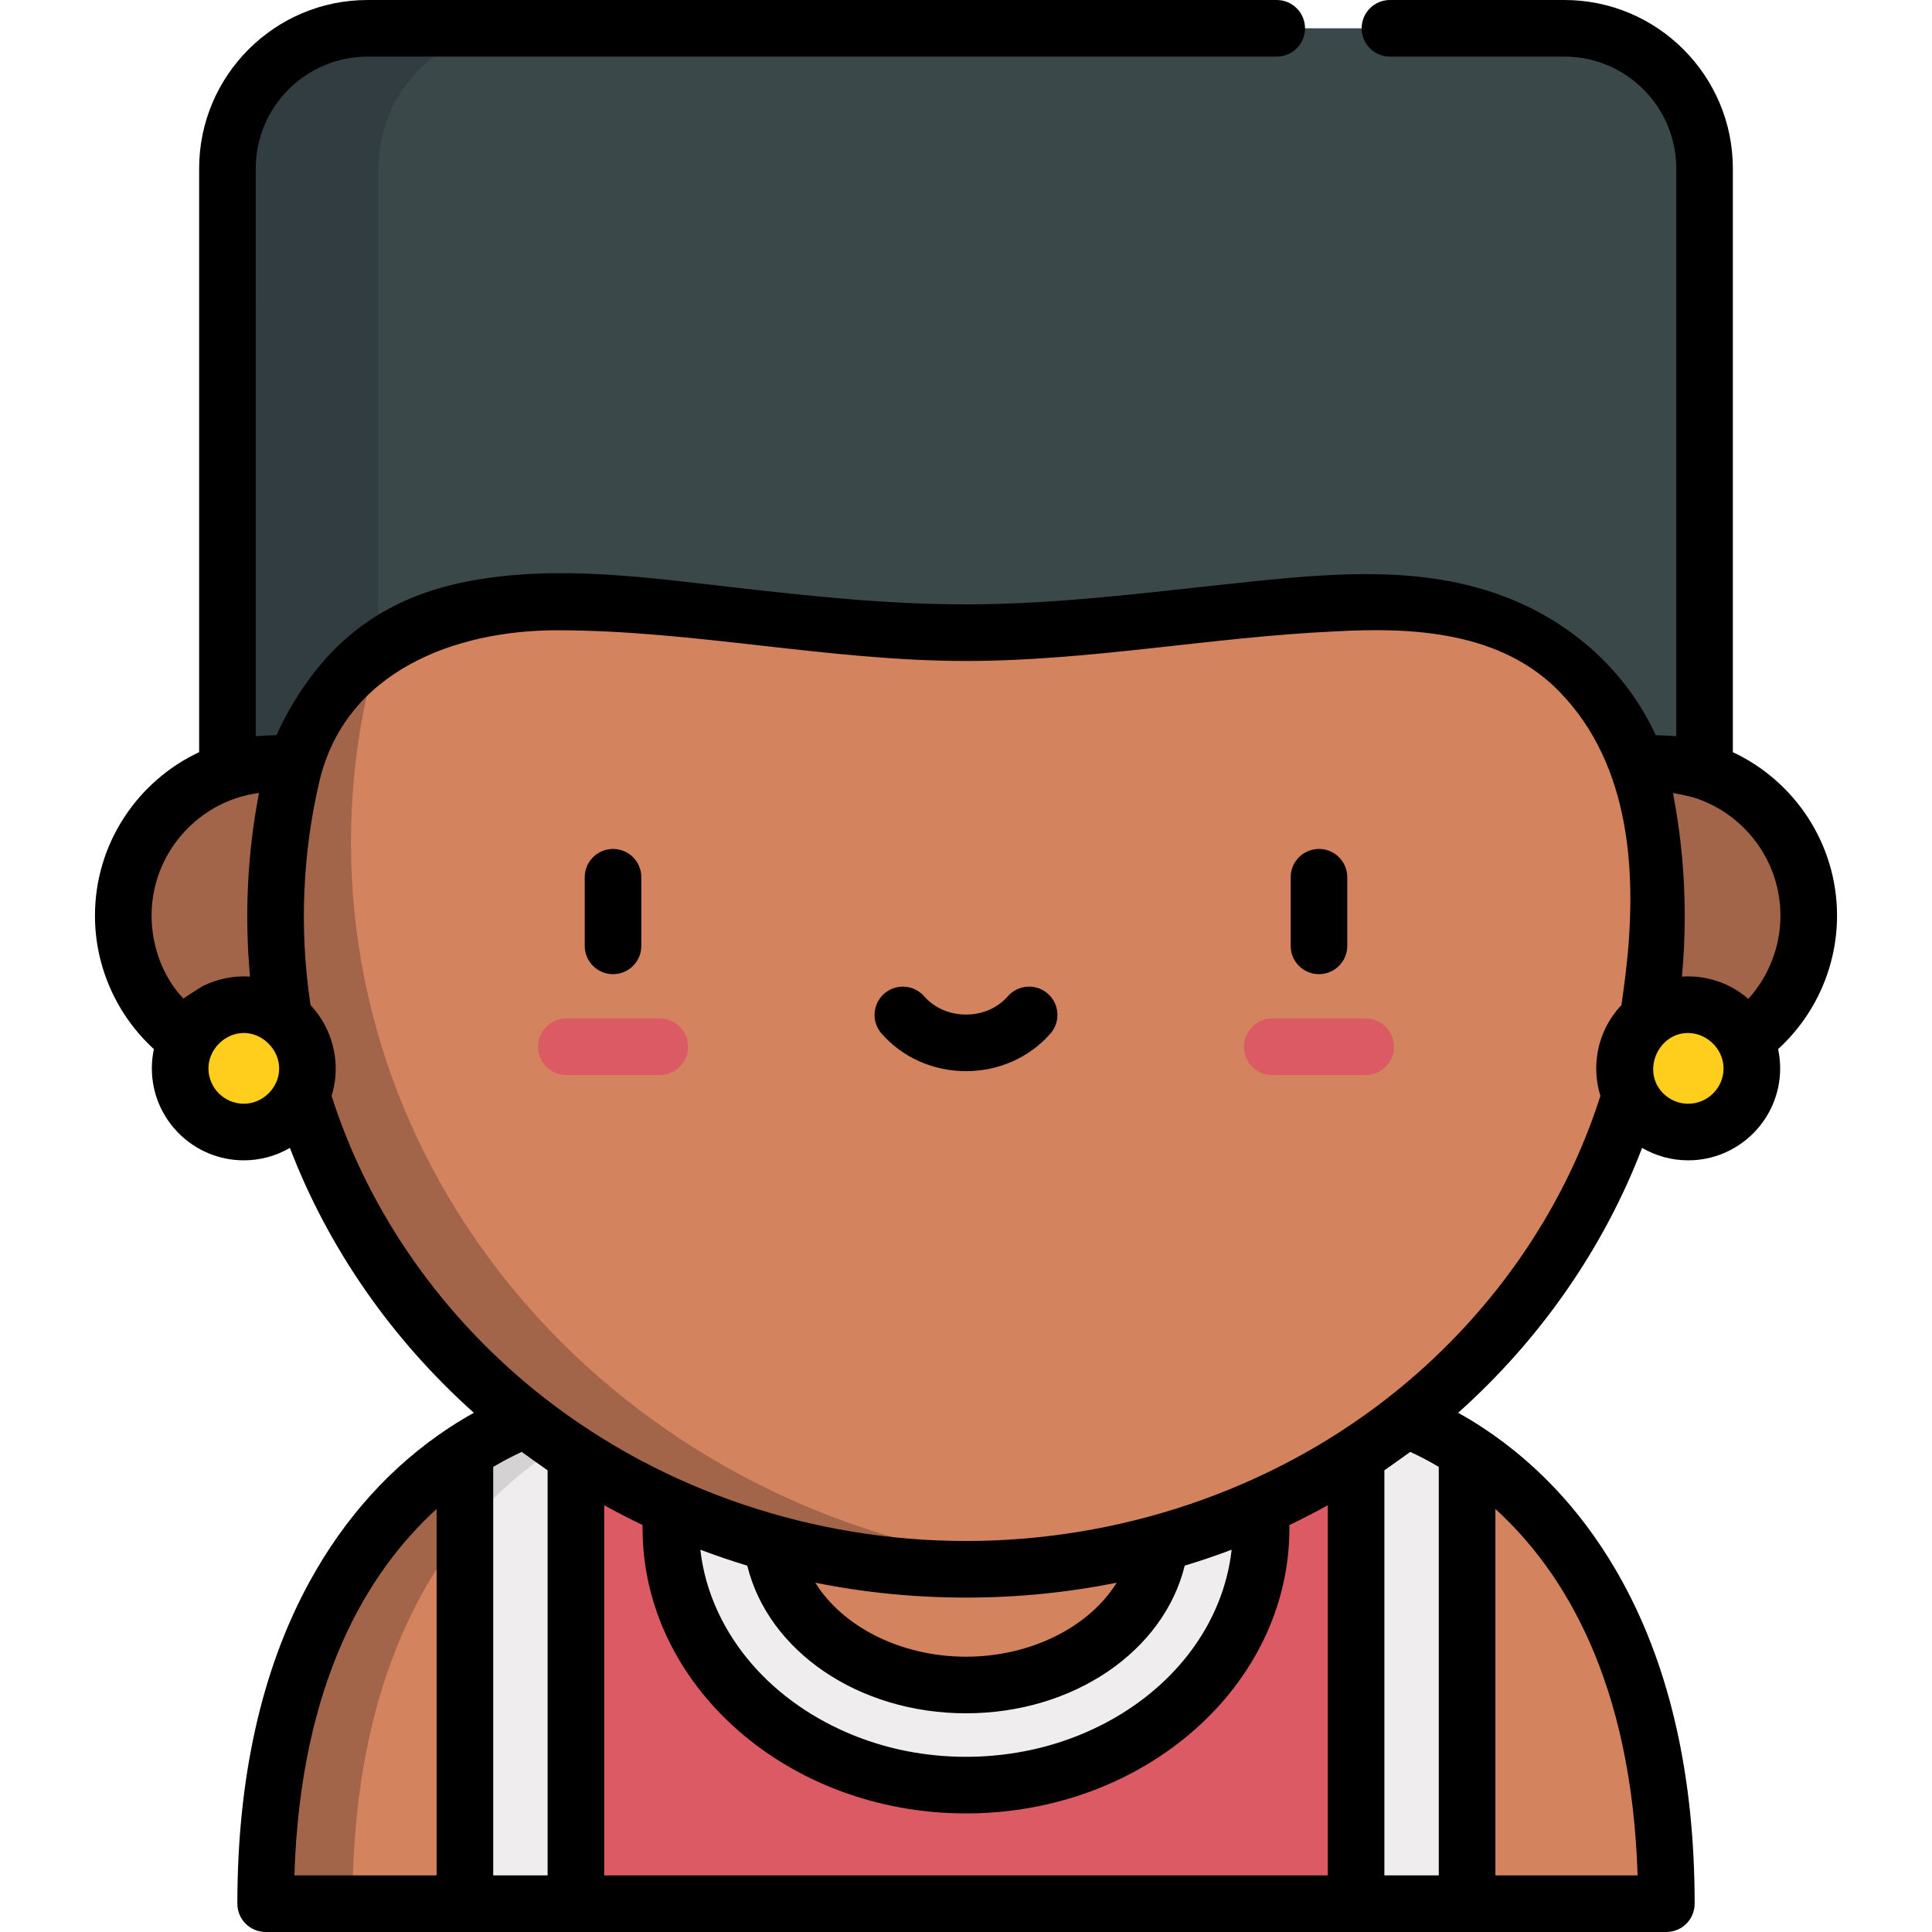 <?xml version="1.0" encoding="iso-8859-1"?>
<!-- Generator: Adobe Illustrator 19.0.0, SVG Export Plug-In . SVG Version: 6.00 Build 0)  -->
<svg version="1.1" id="Layer_1" xmlns="http://www.w3.org/2000/svg" xmlns:xlink="http://www.w3.org/1999/xlink" x="0px" y="0px"
	 viewBox="0 0 512 512" style="enable-background:new 0 0 512 512;" xml:space="preserve">
<g>
	<g>
		<path style="fill:#DC5A64;" d="M359.375,374.375h-33.551c5.353,9.212,8.389,19.609,8.389,30.619
			c0,37.542-35.086,68.084-78.213,68.084s-78.213-30.543-78.213-68.084c0-11.009,3.036-21.407,8.389-30.619h-33.55l-14.709,65.063
			l14.709,65.063h206.749l14.709-65.063L359.375,374.375z"/>
		<path style="fill:#D4835F;" d="M123.208,384.592c-21.936,14.434-52.805,47.598-52.805,119.908h52.805l14.709-65.063
			L123.208,384.592z"/>
		<path style="fill:#D4835F;" d="M388.793,384.592l-14.709,54.845l14.709,65.063h52.805
			C441.598,432.191,410.729,399.027,388.793,384.592z"/>
		<path style="fill:#EFEDEE;" d="M388.793,384.592V504.5h-29.418V374.375h7.962C367.338,374.375,376.702,376.64,388.793,384.592z"/>
		<path style="fill:#A36549;" d="M93.403,504.5c0-53.005,16.587-84.975,34.084-103.953l-4.279-15.955
			c-6.169,4.06-13.046,9.601-19.743,17.078c-2.604,2.908-5.182,6.108-7.68,9.628c-1.071,1.508-2.127,3.076-3.164,4.704
			c-0.692,1.085-1.375,2.198-2.049,3.338c-7.413,12.54-13.677,28.423-17.175,48.48c-1.272,7.293-2.178,15.139-2.641,23.576
			c-0.231,4.218-0.352,8.584-0.352,13.104H93.403z"/>
		<path style="fill:#EFEDEE;" d="M152.626,374.375V504.5h-29.418V384.592c12.091-7.953,21.455-10.218,21.455-10.218H152.626z"/>
		<path style="fill:#D4D2D3;" d="M123.208,384.592v20.892c7.694-9.444,15.825-16.17,23-20.892c2.248-1.479,4.401-2.759,6.418-3.867
			v-6.351h-7.962C144.663,374.374,135.299,376.64,123.208,384.592z"/>
		<path style="fill:#D4835F;" d="M193.187,403.816c0,27.847,28.178,50.502,62.813,50.502c34.635,0,62.813-22.655,62.813-50.502
			c0-14.715-7.872-27.977-20.404-37.216h-84.818C201.06,375.838,193.187,389.1,193.187,403.816z"/>
		<g>
			<path style="fill:#EFEDEE;" d="M256,473.077c-43.127,0-78.213-30.543-78.213-68.084s35.086-68.084,78.213-68.084
				s78.213,30.543,78.213,68.084S299.127,473.077,256,473.077z M256,363.444c-28.495,0-51.678,18.639-51.678,41.549
				c0,22.91,23.183,41.549,51.678,41.549c28.495,0,51.678-18.639,51.678-41.549C307.678,382.083,284.496,363.444,256,363.444z"/>
		</g>
		<path style="fill:#3A484A;" d="M451.724,214.908V44.641c0-20.513-16.629-37.141-37.141-37.141H97.418
			c-20.513,0-37.141,16.629-37.141,37.141v170.267H451.724z"/>
		<path style="fill:#313D40;" d="M137.418,7.5h-40c-20.513,0-37.141,16.629-37.141,37.142v170.267h40V44.642
			C100.277,24.129,116.905,7.5,137.418,7.5z"/>
		<circle style="fill:#A36549;" cx="438.987" cy="242.677" r="40.349"/>
		<path style="fill:#D4835F;" d="M256,167.664c-82.696,0-150.03-33.339-178.018,34.976c-3.242,12.895-4.969,26.346-4.969,40.179
			c0,95.578,81.926,173.06,182.986,173.06s182.986-77.482,182.986-173.06c0-13.834-1.727-27.284-4.969-40.179
			C406.03,134.325,338.696,167.664,256,167.664z"/>
		<path style="fill:#A36549;" d="M93.014,223.274c0-15.396,1.922-30.365,5.53-44.717c1.128-2.752,2.319-5.339,3.561-7.802
			c-9.795,6.624-17.925,16.759-24.122,31.886c-0.007,0.027-0.012,0.054-0.019,0.081c-1.428-0.252-3.056-0.393-4.95-0.393
			c-22.284,0-40.349,18.065-40.349,40.349c0,22.284,18.065,40.349,40.349,40.349c1.862,0,3.466-0.137,4.877-0.381
			C96.912,359.024,169.432,415.88,256,415.88c6.672,0,13.257-0.347,19.743-1.005C173.099,404.967,93.014,322.966,93.014,223.274z"/>
		<circle style="fill:#FFCE1C;" cx="64.615" cy="283.125" r="16.874"/>
		<circle style="fill:#FFCE1C;" cx="447.386" cy="283.125" r="16.874"/>
		<g id="XMLID_932_">
			<path style="fill:#DC5A64;" d="M174.846,284.898h-24.772c-4.142,0-7.5-3.358-7.5-7.5s3.358-7.5,7.5-7.5h24.772
				c4.142,0,7.5,3.358,7.5,7.5S178.988,284.898,174.846,284.898z"/>
		</g>
		<g id="XMLID_930_">
			<path style="fill:#DC5A64;" d="M361.927,284.898h-24.772c-4.142,0-7.5-3.358-7.5-7.5s3.358-7.5,7.5-7.5h24.772
				c4.142,0,7.5,3.358,7.5,7.5S366.069,284.898,361.927,284.898z"/>
		</g>
	</g>
	<g>
		<path d="M162.459,258.165c4.142,0,7.5-3.358,7.5-7.5v-18.188c0-4.142-3.358-7.5-7.5-7.5s-7.5,3.358-7.5,7.5v18.188
			C154.959,254.807,158.317,258.165,162.459,258.165z"/>
		<path d="M349.541,258.165c4.142,0,7.5-3.358,7.5-7.5v-18.188c0-4.142-3.358-7.5-7.5-7.5s-7.5,3.358-7.5,7.5v18.188
			C342.041,254.807,345.398,258.165,349.541,258.165z"/>
		<path d="M277.667,263.322c-3.118-2.727-7.857-2.409-10.583,0.71c-2.688,3.075-6.728,4.838-11.084,4.838s-8.396-1.763-11.083-4.838
			c-2.727-3.119-7.464-3.436-10.583-0.711c-3.119,2.726-3.437,7.464-0.711,10.583c5.536,6.333,13.692,9.966,22.377,9.966
			c8.685,0,16.841-3.632,22.377-9.966C281.103,270.787,280.785,266.048,277.667,263.322z"/>
		<path d="M459.224,199.333V44.642C459.224,20.026,439.198,0,414.582,0h-46.235c-4.142,0-7.5,3.358-7.5,7.5s3.358,7.5,7.5,7.5
			h46.235c16.344,0,29.642,13.297,29.642,29.642v150.473c-0.04-0.004-0.08-0.005-0.119-0.009c-0.797-0.085-4.417-0.277-5.321-0.277
			c-0.201-0.43-0.746-1.548-0.814-1.687c-8.188-16.668-22.863-29.109-40.386-35.455c-20.307-7.354-41.775-5.967-62.885-3.874
			c-26.192,2.611-52.323,6.353-78.698,6.353c-21.497,0-41.698-2.271-61.233-4.466c-0.084-0.01-0.166-0.019-0.25-0.028
			c-22.841-2.605-46.327-5.961-69.193-1.854c-21.413,3.809-39.165,14.561-51.289,39.318c-0.1,0.204-0.698,1.695-0.818,1.695
			c-0.036,0-3.622,0.088-5.32,0.276c-0.04,0.004-0.081,0.005-0.121,0.01V44.642C67.775,28.297,81.073,15,97.417,15h240.93
			c4.142,0,7.5-3.358,7.5-7.5s-3.358-7.5-7.5-7.5H97.417C72.801,0,52.775,20.026,52.775,44.642v154.691
			c-16.294,7.639-27.61,24.191-27.61,43.344c0,13.491,5.752,26.332,15.616,35.344c-0.352,1.647-0.542,3.353-0.542,5.104
			c0,13.44,10.935,24.375,24.375,24.375c4.448,0,8.619-1.204,12.213-3.294c10.164,26.55,26.992,50.76,48.755,70.199
			c-2.055,1.14-4.225,2.428-6.499,3.923c-15.253,10.038-27.731,23.804-37.085,40.917c-12.671,23.18-19.096,51.864-19.096,85.254
			c0,4.142,3.358,7.5,7.5,7.5h371.196c4.142,0,7.5-3.358,7.5-7.5c0-33.391-6.425-62.075-19.096-85.254
			c-9.354-17.112-21.83-30.877-37.088-40.919c-2.271-1.493-4.441-2.782-6.496-3.922c21.763-19.439,38.592-43.648,48.755-70.198
			c3.594,2.09,7.763,3.293,12.212,3.293c13.44,0,24.375-10.935,24.375-24.375c0-1.75-0.189-3.457-0.542-5.104
			c9.865-9.012,15.617-21.853,15.617-35.344C486.835,223.523,475.518,206.971,459.224,199.333z M62.642,211.509
			c1.954-0.652,3.955-1.094,5.995-1.365c-0.039,0.2-0.071,0.401-0.109,0.602c-2.984,15.784-3.749,31.999-2.268,47.994
			c0.002,0.022,0.003,0.044,0.005,0.067c-0.046-0.003-0.093-0.002-0.139-0.005c-4.268-0.269-8.58,0.616-12.402,2.53
			c-0.449,0.225-5.175,3.233-5.081,3.33c-5.539-5.699-8.479-14.126-8.479-21.985C40.165,228.187,49.596,215.862,62.642,211.509z
			 M64.614,292.5c-5.169,0-9.374-4.205-9.375-9.374c0-5.023,4.353-9.375,9.375-9.375c5.061,0,9.423,4.469,9.368,9.507
			C73.927,288.304,69.641,292.5,64.614,292.5z M256,454.042c28.502,0,52.417-16.494,57.964-39.128
			c4.193-1.266,8.335-2.676,12.425-4.22c-0.008,0.075-0.011,0.151-0.02,0.226c-0.895,7.827-3.621,15.429-7.731,22.138
			c-9.891,16.143-27.163,26.785-45.456,30.702c-10.183,2.179-20.767,2.397-31.032,0.644c-21.766-3.722-42.451-16.892-51.925-37.322
			c-2.367-5.105-3.949-10.571-4.597-16.164c-0.009-0.074-0.012-0.149-0.02-0.223c4.09,1.544,8.232,2.954,12.426,4.22
			C203.582,437.549,227.498,454.042,256,454.042z M216.068,419.433c12.985,2.611,26.342,3.947,39.932,3.947
			c13.59,0,26.947-1.336,39.931-3.947c-7.154,11.585-22.565,19.609-39.931,19.609C238.634,439.042,223.222,431.019,216.068,419.433z
			 M115.707,399.892V497h-37.69C79.603,445.915,97.362,416.605,115.707,399.892z M130.707,388.745
			c2.801-1.664,5.364-2.971,7.554-3.979c1.061,0.792,5.776,4.146,6.864,4.886V497h-14.418V388.745z M160.125,398.899
			c3.34,1.853,6.73,3.605,10.167,5.253c-0.004,0.282-0.006,0.562-0.006,0.841c0,41.677,38.451,75.584,85.714,75.584
			c47.262,0,85.712-33.907,85.712-75.584c0-0.279-0.002-0.559-0.006-0.84c3.437-1.648,6.827-3.4,10.168-5.254V497H160.125V398.899z
			 M433.982,497l-37.69,0v-97.108C414.637,416.604,432.396,445.915,433.982,497z M373.738,384.765
			c2.191,1.009,4.753,2.315,7.554,3.979V497h-14.418V389.651C367.964,388.91,373.619,384.854,373.738,384.765z M367.79,370.434
			C336.078,395.222,296.172,408.38,256,408.38c-40.154,0-79.992-13.145-111.713-37.887c-26.656-20.813-46.519-48.97-56.413-80.078
			c0.178-0.565,0.329-1.143,0.466-1.725c1.839-7.829-0.405-16.195-5.84-22.103c-0.067-0.073-0.126-0.153-0.195-0.225
			c-0.053-0.354-0.112-0.707-0.163-1.06c-2.785-19.292-1.965-39.091,2.465-58.077c6.808-29.31,35.91-40.196,62.986-40.196
			c36.272,0,72.06,8.134,108.407,8.134c32.812,0,65.057-6.336,97.746-7.83c0.043-0.002,0.086-0.004,0.129-0.007
			c20.741-1.178,43.897,0.119,59.311,15.889c19.338,19.783,20.688,49.072,17.611,74.969c-0.28,2.358-1.046,7.803-1.102,8.174
			c-2.043,2.162-3.696,4.709-4.835,7.458c-2.159,5.21-2.429,11.217-0.736,16.6C414.241,321.495,394.407,349.627,367.79,370.434z
			 M447.385,292.5c-3.759,0-7-2.229-8.493-5.431c-0.007-0.015-0.012-0.031-0.018-0.046c-2.474-5.663,1.337-12.585,7.547-13.222
			c5.389-0.553,10.338,3.913,10.338,9.325C456.759,288.294,452.554,292.5,447.385,292.5z M463.343,264.694
			c-0.092,0.034-0.791-0.629-0.893-0.709c-1.815-1.434-3.833-2.606-5.979-3.471c-3.347-1.35-6.999-1.933-10.6-1.712
			c-0.046,0.003-0.092,0.001-0.138,0.005c0.004-0.039,0.006-0.078,0.01-0.116c0.982-10.637,0.981-21.362-0.016-31.998
			c-0.503-5.354-1.269-10.685-2.26-15.971c-0.036-0.192-0.067-0.386-0.104-0.578c0.239,0.032,4.279,0.793,5.997,1.365
			c13.045,4.353,22.476,16.678,22.476,31.167C471.835,250.866,468.745,258.708,463.343,264.694z"/>
	</g>
</g>
<g>
</g>
<g>
</g>
<g>
</g>
<g>
</g>
<g>
</g>
<g>
</g>
<g>
</g>
<g>
</g>
<g>
</g>
<g>
</g>
<g>
</g>
<g>
</g>
<g>
</g>
<g>
</g>
<g>
</g>
</svg>
